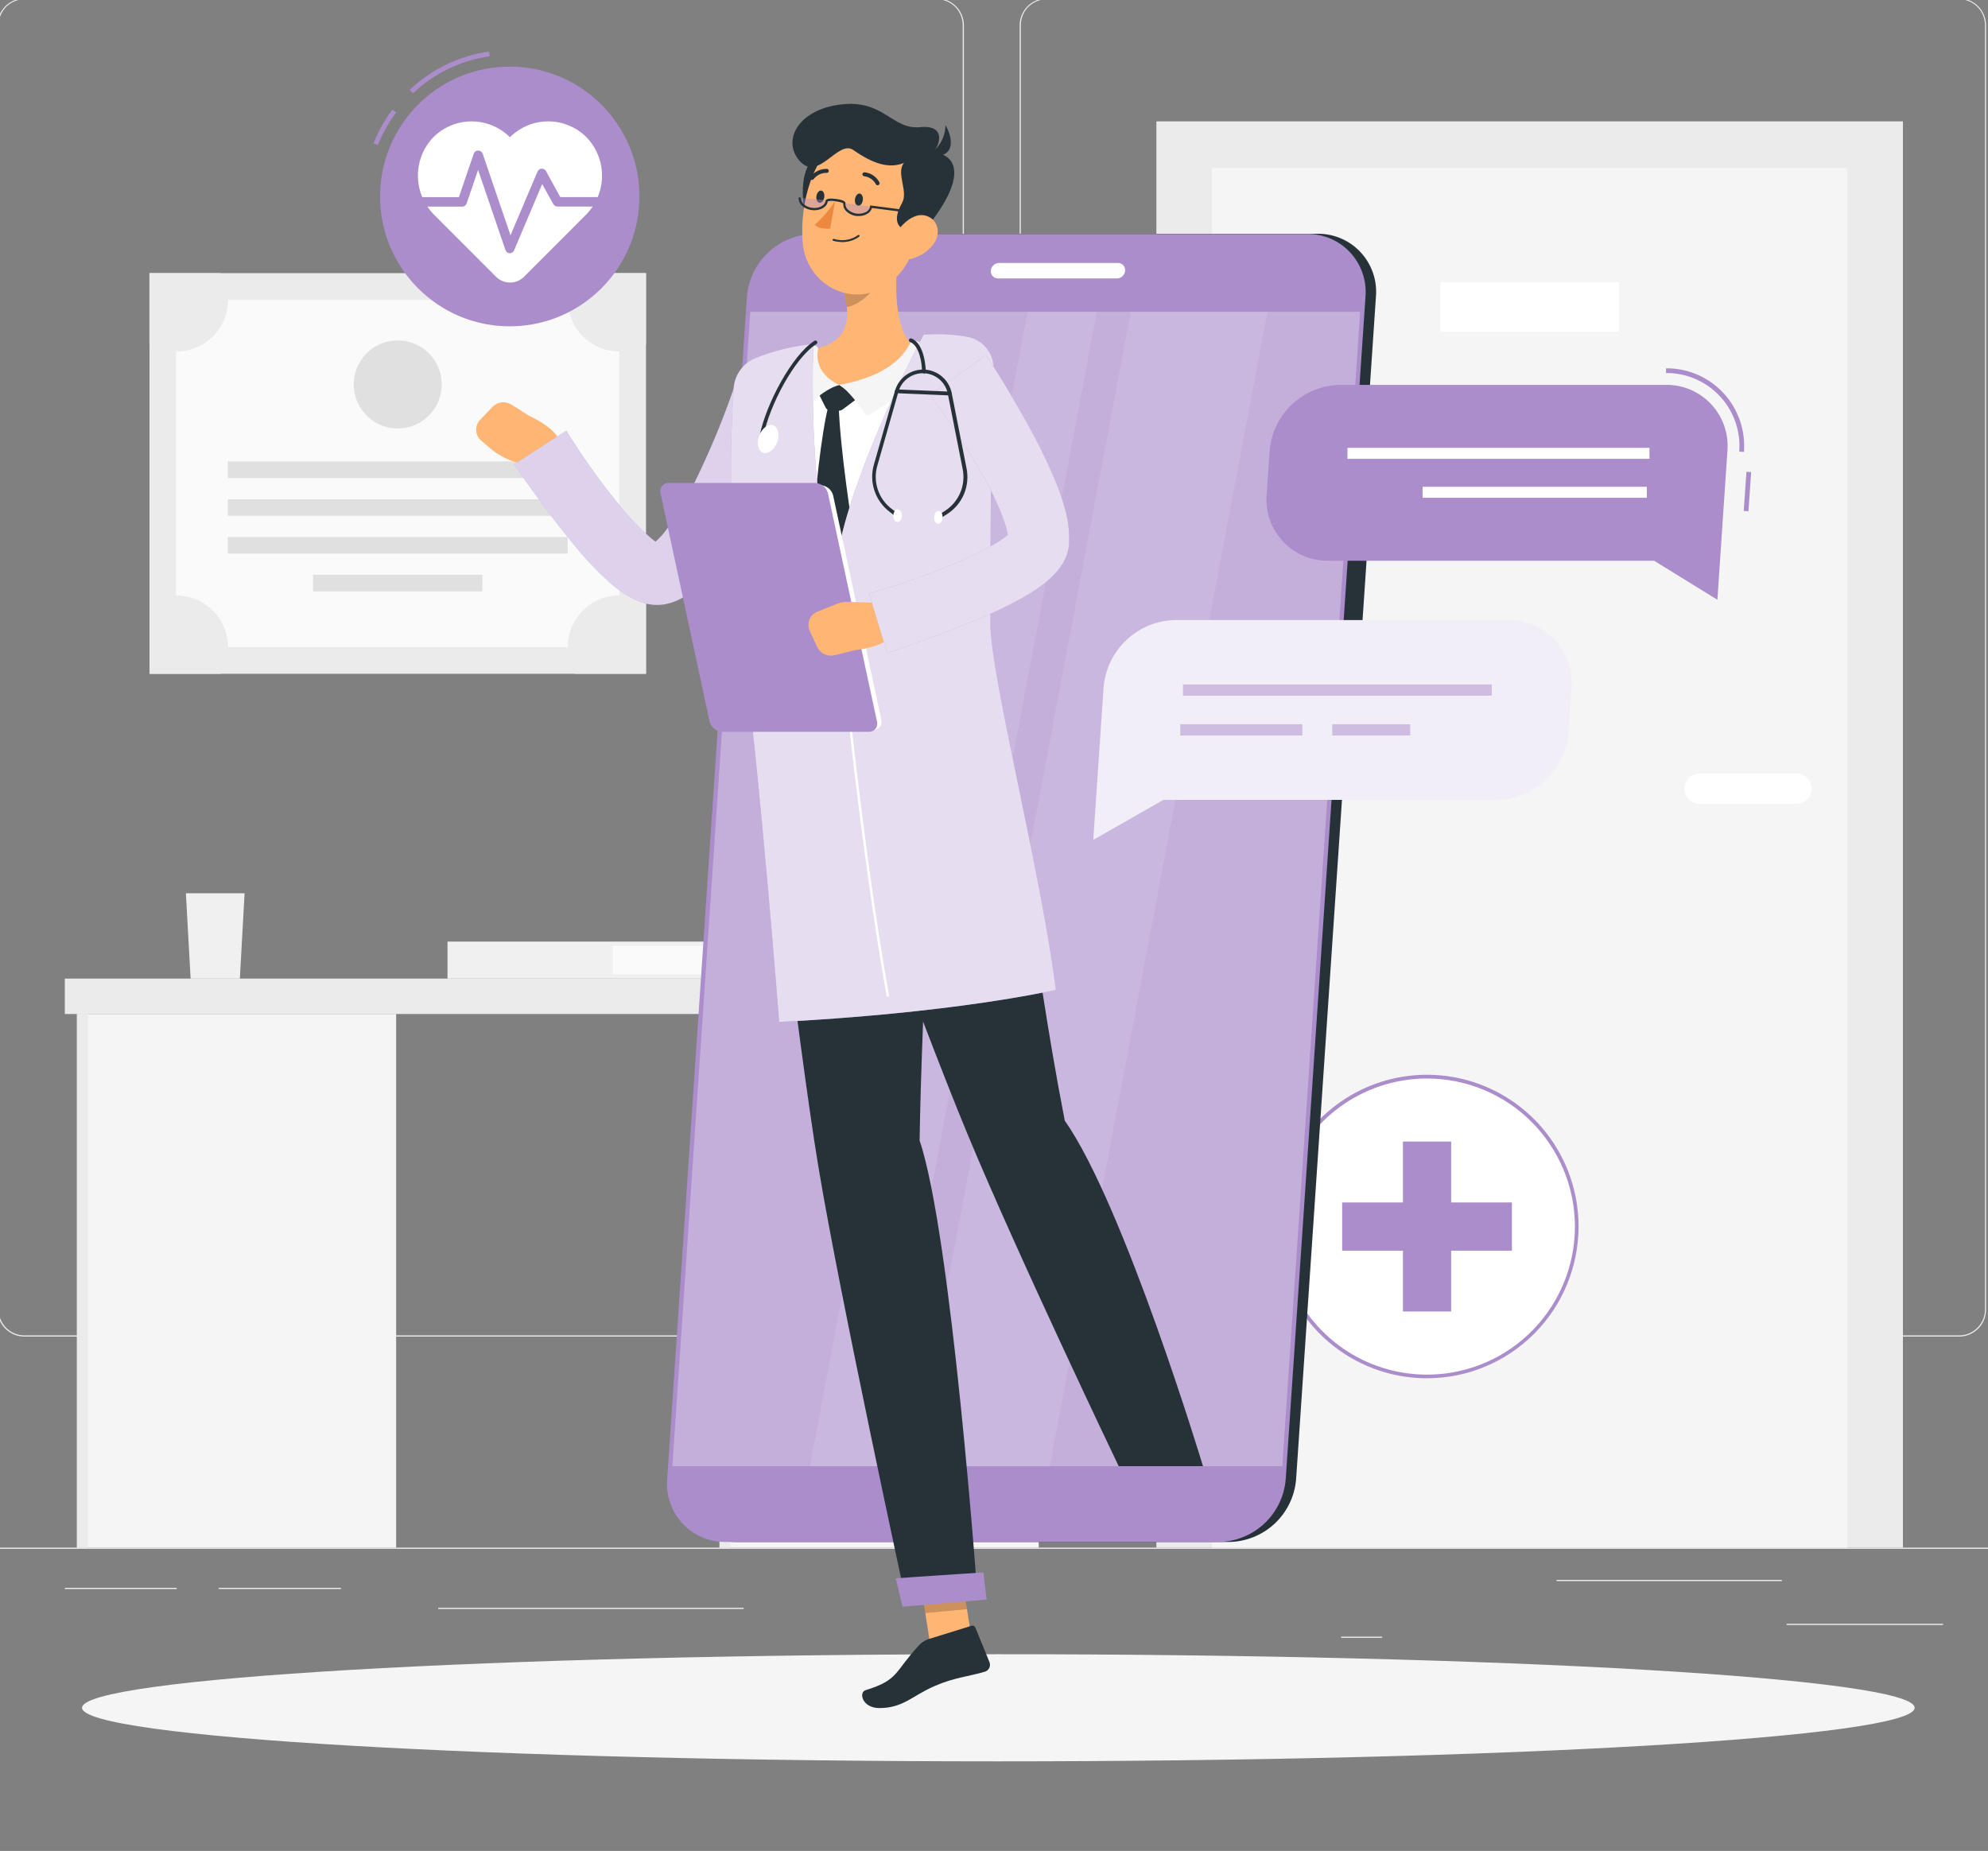 <svg width="247" height="230" viewBox="0 0 247 230" fill="none" xmlns="http://www.w3.org/2000/svg">
<rect x="0" y="0" width="247" height="230" fill="#808080" stroke="none"/>
<g clip-path="url(#clip0_243_3314)">
<path d="M270.833 192.311H-22.75V192.458H270.833V192.311Z" fill="#EBEBEB"/>
<path d="M241.417 201.772H221.97V201.919H241.417V201.772Z" fill="#EBEBEB"/>
<path d="M171.731 203.372H166.629V203.519H171.731V203.372Z" fill="#EBEBEB"/>
<path d="M221.382 196.316H193.392V196.463H221.382V196.316Z" fill="#EBEBEB"/>
<path d="M21.957 197.304H8.053V197.451H21.957V197.304Z" fill="#EBEBEB"/>
<path d="M42.361 197.304H27.183V197.451H42.361V197.304Z" fill="#EBEBEB"/>
<path d="M92.399 199.785H54.444V199.932H92.399V199.785Z" fill="#EBEBEB"/>
<path d="M116.408 166.086H3.032C2.144 166.084 1.293 165.73 0.665 165.1C0.038 164.471 -0.314 163.618 -0.314 162.728V3.122C-0.307 2.238 0.049 1.392 0.676 0.769C1.302 0.146 2.149 -0.205 3.032 -0.206H116.408C117.298 -0.206 118.15 0.148 118.779 0.777C119.408 1.407 119.761 2.261 119.761 3.152V162.728C119.761 163.619 119.408 164.473 118.779 165.102C118.15 165.732 117.298 166.086 116.408 166.086ZM3.032 -0.088C2.183 -0.087 1.369 0.252 0.769 0.854C0.169 1.456 -0.168 2.272 -0.168 3.122V162.728C-0.168 163.579 0.169 164.394 0.769 164.996C1.369 165.598 2.183 165.937 3.032 165.939H116.408C117.258 165.937 118.073 165.598 118.674 164.997C119.275 164.395 119.613 163.579 119.614 162.728V3.122C119.613 2.271 119.275 1.455 118.674 0.854C118.073 0.252 117.258 -0.087 116.408 -0.088H3.032Z" fill="#EBEBEB"/>
<path d="M243.419 166.086H130.037C129.149 166.084 128.297 165.73 127.668 165.101C127.04 164.471 126.686 163.618 126.685 162.728V3.122C126.694 2.237 127.051 1.392 127.679 0.769C128.306 0.146 129.154 -0.205 130.037 -0.206H243.419C244.301 -0.203 245.147 0.148 245.772 0.771C246.397 1.394 246.752 2.239 246.76 3.122V162.728C246.76 163.617 246.409 164.469 245.782 165.098C245.156 165.727 244.306 166.083 243.419 166.086ZM130.037 -0.088C129.187 -0.087 128.373 0.252 127.772 0.854C127.171 1.455 126.833 2.271 126.831 3.122V162.728C126.833 163.579 127.171 164.395 127.772 164.997C128.373 165.598 129.187 165.937 130.037 165.939H243.419C244.269 165.937 245.084 165.598 245.684 164.997C246.285 164.395 246.624 163.579 246.625 162.728V3.122C246.624 2.271 246.285 1.455 245.684 0.854C245.084 0.252 244.269 -0.087 243.419 -0.088H130.037Z" fill="#EBEBEB"/>
<path d="M236.431 15.082H143.676V192.311H236.431V15.082Z" fill="#EBEBEB"/>
<path d="M229.532 20.863H150.576V192.311H229.532V20.863Z" fill="#F5F5F5"/>
<path d="M201.16 35.081H178.959V41.226H201.16V35.081Z" fill="white"/>
<path d="M211.16 96.123H223.203C223.701 96.123 224.179 96.322 224.532 96.674C224.884 97.027 225.082 97.506 225.082 98.005C225.082 98.504 224.884 98.983 224.532 99.335C224.179 99.688 223.701 99.887 223.203 99.887H211.16C210.662 99.887 210.184 99.688 209.832 99.335C209.479 98.983 209.281 98.504 209.281 98.005C209.281 97.506 209.479 97.027 209.832 96.674C210.184 96.322 210.662 96.123 211.16 96.123Z" fill="white"/>
<path d="M80.262 33.94H18.574V83.728H80.262V33.94Z" fill="#EBEBEB"/>
<path d="M76.945 80.411V37.257H21.881V80.411H76.945Z" fill="#FAFAFA"/>
<path d="M70.527 59.401V57.337H28.304V59.401H70.527Z" fill="#E0E0E0"/>
<path d="M70.527 64.1V62.036H28.304V64.1H70.527Z" fill="#E0E0E0"/>
<path d="M70.527 68.792V66.728H28.304V68.792H70.527Z" fill="#E0E0E0"/>
<path d="M59.94 73.49V71.427H38.891V73.49H59.94Z" fill="#E0E0E0"/>
<path d="M28.333 37.257C28.333 38.104 28.166 38.943 27.84 39.726C27.515 40.508 27.039 41.218 26.439 41.816C25.838 42.413 25.126 42.886 24.343 43.206C23.559 43.527 22.72 43.689 21.874 43.684C20.706 43.687 19.561 43.367 18.562 42.761V33.94H27.37C27.987 34.937 28.32 36.084 28.333 37.257Z" fill="#EBEBEB"/>
<path d="M80.263 33.94V42.761C79.035 43.5 77.596 43.807 76.174 43.632C74.752 43.458 73.43 42.812 72.417 41.798C71.404 40.783 70.759 39.459 70.585 38.035C70.41 36.611 70.717 35.169 71.455 33.94H80.263Z" fill="#EBEBEB"/>
<path d="M28.334 80.417C28.336 81.584 28.019 82.728 27.418 83.728H18.61V74.907C19.584 74.323 20.696 74.008 21.831 73.994C22.967 73.98 24.085 74.268 25.074 74.828C26.062 75.388 26.884 76.2 27.457 77.182C28.03 78.164 28.332 79.28 28.334 80.417Z" fill="#EBEBEB"/>
<path d="M80.263 74.902V83.722H71.455C70.849 82.725 70.53 81.579 70.533 80.411C70.534 79.273 70.837 78.155 71.41 77.171C71.984 76.188 72.807 75.375 73.797 74.814C74.786 74.254 75.907 73.966 77.044 73.98C78.18 73.994 79.293 74.31 80.268 74.896L80.263 74.902Z" fill="#EBEBEB"/>
<path d="M54.814 48.648C55.298 45.664 53.274 42.852 50.294 42.367C47.314 41.883 44.506 43.91 44.022 46.894C43.539 49.879 45.562 52.691 48.542 53.175C51.523 53.659 54.33 51.633 54.814 48.648Z" fill="#E0E0E0"/>
<path d="M130.113 121.602H8.053V126H130.113V121.602Z" fill="#EBEBEB"/>
<path d="M129.057 126H89.399V192.311H129.057V126Z" fill="#F5F5F5"/>
<path d="M49.219 126H9.562V192.311H49.219V126Z" fill="#F5F5F5"/>
<path d="M10.918 126H9.562V192.311H10.918V126Z" fill="#EBEBEB"/>
<path d="M90.756 126H89.399V192.311H90.756V126Z" fill="#EBEBEB"/>
<path d="M30.388 111H23.096L23.683 121.602H29.801L30.388 111Z" fill="#F0F0F0"/>
<path d="M93.703 117.004H55.602V121.602H93.703V117.004Z" fill="#F0F0F0"/>
<path d="M93.709 117.545H76.141V121.067H93.709V117.545Z" fill="#FAFAFA"/>
<path d="M124.041 218.866C186.916 218.866 237.887 215.886 237.887 212.21C237.887 208.533 186.916 205.553 124.041 205.553C61.166 205.553 10.195 208.533 10.195 212.21C10.195 215.886 61.166 218.866 124.041 218.866Z" fill="#F5F5F5"/>
<path d="M177.304 171.036C187.577 171.036 195.905 162.696 195.905 152.408C195.905 142.12 187.577 133.78 177.304 133.78C167.03 133.78 158.702 142.12 158.702 152.408C158.702 162.696 167.03 171.036 177.304 171.036Z" fill="white"/>
<path d="M177.303 171.266C173.579 171.267 169.937 170.162 166.84 168.091C163.742 166.019 161.328 163.074 159.902 159.629C158.476 156.183 158.102 152.391 158.828 148.733C159.554 145.074 161.347 141.714 163.98 139.076C166.613 136.438 169.969 134.641 173.621 133.913C177.274 133.185 181.061 133.558 184.502 134.985C187.943 136.412 190.884 138.829 192.954 141.931C195.023 145.032 196.128 148.678 196.128 152.408C196.123 157.407 194.138 162.2 190.609 165.735C187.08 169.271 182.295 171.26 177.303 171.266ZM177.303 134.015C173.669 134.015 170.117 135.094 167.095 137.116C164.074 139.138 161.719 142.012 160.329 145.374C158.938 148.737 158.575 152.436 159.284 156.006C159.994 159.575 161.744 162.853 164.314 165.426C166.884 167.999 170.158 169.751 173.722 170.46C177.287 171.17 180.981 170.804 184.338 169.411C187.695 168.017 190.564 165.658 192.582 162.632C194.6 159.605 195.677 156.047 195.676 152.408C195.671 147.53 193.734 142.854 190.289 139.405C186.844 135.957 182.174 134.018 177.303 134.015Z" fill="#AB8DCC"/>
<path d="M180.298 141.847H174.309V162.969H180.298V141.847Z" fill="#AB8DCC"/>
<path d="M187.849 155.413V149.415H166.758V155.413H187.849Z" fill="#AB8DCC"/>
<path d="M51.298 11.595L50.898 11.166C53.617 8.593 57.065 6.929 60.769 6.403L60.851 6.991C57.267 7.498 53.929 9.106 51.298 11.595Z" fill="#AB8DCC"/>
<path d="M46.952 18.023L46.406 17.811C46.999 16.313 47.789 14.901 48.755 13.613L49.225 13.965C48.293 15.212 47.529 16.576 46.952 18.023Z" fill="#AB8DCC"/>
<path d="M63.334 40.55C72.232 40.55 79.445 33.325 79.445 24.414C79.445 15.503 72.232 8.279 63.334 8.279C54.435 8.279 47.222 15.503 47.222 24.414C47.222 33.325 54.435 40.55 63.334 40.55Z" fill="#AB8DCC"/>
<path d="M72.958 17.146C72.337 16.501 71.595 15.986 70.773 15.632C69.952 15.278 69.068 15.091 68.173 15.083C67.279 15.075 66.392 15.245 65.564 15.584C64.736 15.924 63.984 16.425 63.352 17.058C62.72 16.425 61.969 15.924 61.141 15.585C60.314 15.246 59.427 15.075 58.533 15.084C57.639 15.092 56.756 15.278 55.935 15.633C55.114 15.987 54.372 16.502 53.752 17.146C52.537 18.463 51.882 20.202 51.927 21.994C51.972 23.786 52.713 25.489 53.992 26.743L61.626 34.387C61.855 34.617 62.127 34.798 62.426 34.923C62.725 35.047 63.046 35.111 63.37 35.111C63.693 35.111 64.014 35.047 64.313 34.923C64.612 34.798 64.884 34.617 65.113 34.387L72.747 26.743C74.022 25.485 74.758 23.78 74.797 21.988C74.837 20.196 74.177 18.459 72.958 17.146Z" fill="white"/>
<path d="M63.334 31.465C63.216 31.46 63.101 31.421 63.006 31.35C62.911 31.28 62.839 31.183 62.8 31.071L59.4 21.116L57.979 25.279C57.939 25.394 57.863 25.494 57.763 25.565C57.663 25.636 57.544 25.673 57.421 25.673H51.732C51.576 25.673 51.427 25.611 51.316 25.5C51.206 25.39 51.145 25.241 51.145 25.085C51.145 24.929 51.206 24.779 51.316 24.669C51.427 24.558 51.576 24.497 51.732 24.497H57.016L58.86 19.104C58.9 18.989 58.975 18.889 59.074 18.818C59.174 18.747 59.293 18.709 59.415 18.709C59.537 18.709 59.656 18.747 59.755 18.818C59.855 18.889 59.93 18.989 59.97 19.104L63.428 29.236L66.787 21.315C66.829 21.214 66.899 21.127 66.988 21.064C67.077 21.001 67.182 20.963 67.292 20.957C67.402 20.95 67.511 20.975 67.608 21.028C67.704 21.081 67.784 21.16 67.838 21.257L69.611 24.491H74.96C75.116 24.491 75.265 24.553 75.375 24.663C75.485 24.773 75.547 24.923 75.547 25.079C75.547 25.235 75.485 25.384 75.375 25.494C75.265 25.605 75.116 25.667 74.96 25.667H69.27C69.165 25.668 69.062 25.64 68.971 25.587C68.88 25.535 68.805 25.459 68.754 25.367L67.362 22.874L63.874 31.106C63.829 31.212 63.754 31.303 63.658 31.367C63.562 31.43 63.449 31.465 63.334 31.465Z" fill="#AB8DCC"/>
<path d="M152.73 191.606H91.448C90.449 191.617 89.459 191.42 88.541 191.027C87.622 190.634 86.796 190.054 86.113 189.324C85.43 188.594 84.907 187.73 84.576 186.787C84.245 185.843 84.114 184.841 84.19 183.844L94.096 36.839C94.269 34.74 95.215 32.78 96.75 31.34C98.286 29.9 100.301 29.083 102.404 29.048H163.698C164.7 29.036 165.692 29.234 166.613 29.629C167.533 30.023 168.362 30.606 169.045 31.339C169.728 32.072 170.25 32.94 170.579 33.887C170.909 34.834 171.037 35.84 170.956 36.839L161.033 183.844C160.854 185.937 159.906 187.89 158.372 189.324C156.839 190.758 154.828 191.571 152.73 191.606Z" fill="#263238"/>
<path d="M166.317 88.914H164.773C164.493 88.918 164.216 88.862 163.959 88.752C163.702 88.642 163.47 88.48 163.28 88.275C163.089 88.07 162.943 87.827 162.851 87.563C162.76 87.298 162.724 87.017 162.747 86.738L164.644 58.637C164.688 58.049 164.95 57.5 165.38 57.097C165.809 56.694 166.374 56.467 166.963 56.461H168.507C168.787 56.458 169.064 56.513 169.321 56.623C169.578 56.733 169.809 56.896 170 57.101C170.191 57.306 170.337 57.548 170.428 57.813C170.52 58.077 170.556 58.358 170.533 58.637L168.636 86.738C168.592 87.326 168.329 87.876 167.9 88.279C167.47 88.682 166.905 88.908 166.317 88.914Z" fill="#263238"/>
<path d="M93.203 70.168H91.665C91.437 70.171 91.212 70.126 91.002 70.038C90.792 69.949 90.603 69.817 90.447 69.651C90.291 69.486 90.171 69.289 90.094 69.074C90.018 68.859 89.987 68.631 90.003 68.404L90.69 58.255C90.734 57.778 90.951 57.334 91.301 57.009C91.651 56.683 92.109 56.499 92.587 56.49H94.131C94.358 56.489 94.583 56.535 94.791 56.624C95 56.714 95.188 56.846 95.343 57.011C95.498 57.177 95.618 57.373 95.694 57.587C95.771 57.8 95.802 58.028 95.787 58.255L95.1 68.404C95.058 68.881 94.841 69.325 94.49 69.651C94.14 69.977 93.681 70.161 93.203 70.168Z" fill="#AB8DCC"/>
<path d="M91.982 88.291H90.437C90.21 88.293 89.985 88.248 89.776 88.159C89.567 88.07 89.379 87.938 89.224 87.772C89.068 87.606 88.948 87.41 88.872 87.196C88.796 86.981 88.765 86.754 88.781 86.527L89.469 76.378C89.512 75.901 89.73 75.457 90.079 75.132C90.43 74.806 90.887 74.622 91.365 74.614H92.921C93.148 74.612 93.373 74.658 93.581 74.747C93.79 74.837 93.978 74.969 94.133 75.134C94.288 75.3 94.408 75.496 94.484 75.71C94.561 75.924 94.592 76.151 94.577 76.378L93.89 86.527C93.848 87.006 93.629 87.452 93.276 87.778C92.923 88.104 92.462 88.287 91.982 88.291Z" fill="#AB8DCC"/>
<path d="M151.432 191.606H90.15C89.151 191.617 88.161 191.42 87.243 191.027C86.324 190.634 85.498 190.055 84.815 189.325C84.132 188.595 83.609 187.73 83.278 186.787C82.947 185.843 82.816 184.841 82.892 183.844L92.804 36.839C92.983 34.739 93.936 32.781 95.477 31.345C97.018 29.909 99.037 29.099 101.141 29.072H162.401C163.4 29.06 164.39 29.258 165.309 29.651C166.228 30.044 167.055 30.624 167.737 31.355C168.42 32.085 168.943 32.95 169.274 33.895C169.605 34.839 169.735 35.842 169.658 36.839L159.741 183.844C159.562 185.939 158.613 187.892 157.078 189.326C155.543 190.76 153.531 191.573 151.432 191.606Z" fill="#AB8DCC"/>
<path opacity="0.3" d="M83.538 182.197L93.215 38.744H168.994L159.318 182.197H83.538Z" fill="white"/>
<path opacity="0.1" d="M113.455 182.197L140.5 38.744H157.475L130.43 182.197H113.455Z" fill="white"/>
<path opacity="0.1" d="M100.631 182.197L127.676 38.744H136.278L109.233 182.197H100.631Z" fill="white"/>
<path d="M124.123 32.676H138.902C139.025 32.674 139.147 32.698 139.261 32.746C139.375 32.794 139.477 32.866 139.561 32.956C139.645 33.047 139.709 33.154 139.749 33.27C139.79 33.387 139.805 33.511 139.794 33.634C139.774 33.894 139.658 34.136 139.469 34.314C139.28 34.492 139.032 34.594 138.772 34.599H123.993C123.87 34.6 123.747 34.575 123.634 34.526C123.52 34.477 123.418 34.405 123.334 34.314C123.25 34.224 123.186 34.116 123.146 33.999C123.106 33.882 123.09 33.758 123.101 33.634C123.121 33.376 123.237 33.134 123.426 32.957C123.615 32.78 123.864 32.679 124.123 32.676Z" fill="white"/>
<path d="M121.047 205.747L115.868 206.241L114.001 194.275L119.18 193.775L121.047 205.747Z" fill="#FFB573"/>
<path d="M115.275 203.707L120.701 202.02C120.794 201.987 120.897 201.992 120.986 202.034C121.076 202.075 121.146 202.15 121.182 202.243L122.944 206.553C122.987 206.669 123.007 206.792 123 206.915C122.994 207.039 122.963 207.16 122.907 207.27C122.852 207.381 122.775 207.478 122.68 207.557C122.585 207.636 122.475 207.695 122.356 207.729C120.395 208.317 118.528 208.452 116.162 209.493C113.396 210.669 112.239 212.245 109.263 212.245C107.131 212.245 106.65 210.287 107.554 210.017C111.664 208.77 111.124 207.747 114.107 204.53C114.417 204.158 114.82 203.874 115.275 203.707Z" fill="#263238"/>
<path opacity="0.2" d="M114.001 194.275L114.964 200.449L120.149 199.95L119.186 193.775L114.001 194.275Z" fill="black"/>
<path d="M117.747 43.072C110.953 42.273 104.195 42.808 97.413 44.125C96.283 44.345 95.252 44.919 94.47 45.765C93.688 46.611 93.195 47.684 93.062 48.829C92.328 55.333 91.489 69.909 94.765 91.654L122.526 89.302C122.579 85.357 119.778 67.381 122.092 48.729C122.186 48.071 122.148 47.4 121.98 46.756C121.812 46.113 121.516 45.51 121.111 44.983C120.706 44.455 120.2 44.014 119.622 43.686C119.044 43.358 118.406 43.15 117.747 43.072Z" fill="white"/>
<path d="M101.582 48.647L102.574 50.634C102.621 50.734 102.694 50.819 102.787 50.88C102.879 50.94 102.987 50.973 103.097 50.975L104.171 51.034C104.363 51.042 104.552 50.984 104.706 50.869L106.555 49.487L104.271 47.823L101.582 48.647Z" fill="#263238"/>
<path d="M104.207 50.464C103.815 50.282 103.372 50.246 102.956 50.364C102.081 53.451 101.124 62.312 101.024 66.24C103.678 73.984 104.547 74.766 104.547 74.766L105.892 65.446C105.892 65.446 104.383 55.914 104.207 50.464Z" fill="#263238"/>
<path d="M111.869 29.665C111.235 33.499 110.695 40.502 113.443 42.978C111.429 45.095 108.792 47.547 104.271 47.823C99.75 48.1 100.449 44.965 101.594 43.29C105.815 42.161 105.61 39.009 104.782 36.063L111.869 29.665Z" fill="#FFB573"/>
<path d="M114.594 42.643C114.274 42.505 113.942 42.396 113.602 42.319C113.518 42.297 113.43 42.303 113.351 42.336C113.271 42.369 113.205 42.427 113.161 42.502C112.727 43.243 111.4 46.553 104.271 47.823C105.446 48.517 107.002 50.669 107.671 51.704C109.808 50.593 115.369 47.271 114.84 42.972C114.83 42.901 114.802 42.834 114.759 42.776C114.715 42.719 114.659 42.673 114.594 42.643Z" fill="#F5F5F5"/>
<path d="M101.635 43.466C101.65 43.399 101.648 43.33 101.63 43.264C101.611 43.197 101.576 43.137 101.528 43.088C101.48 43.039 101.421 43.003 101.356 42.983C101.29 42.962 101.221 42.959 101.154 42.972C100.907 43.02 100.664 43.085 100.426 43.166C100.371 43.188 100.319 43.217 100.273 43.254C99.727 43.76 96.75 48.064 99.539 51.545C100.126 50.599 102.152 48.452 104.272 47.823C102.263 46.918 101.277 45.23 101.635 43.466Z" fill="#F5F5F5"/>
<path opacity="0.2" d="M108.98 32.276L104.788 36.063C104.99 36.747 105.132 37.447 105.211 38.156C106.831 37.88 109.01 36.039 109.127 34.334C109.207 33.645 109.157 32.947 108.98 32.276Z" fill="black"/>
<path d="M103.378 18.075C99.761 19.492 99.526 22.468 99.855 25.72C100.184 28.971 103.719 26.819 104.506 24.785C105.292 22.75 108.387 16.111 103.378 18.075Z" fill="#263238"/>
<path d="M114.917 24.561C113.913 29.683 113.578 32.723 110.654 35.081C106.245 38.609 100.273 35.563 99.745 30.283C99.269 25.526 100.989 17.934 106.256 16.453C107.405 16.114 108.622 16.081 109.787 16.358C110.952 16.634 112.025 17.21 112.9 18.029C113.774 18.848 114.42 19.881 114.774 21.027C115.128 22.173 115.177 23.391 114.917 24.561Z" fill="#FFB573"/>
<path d="M114.706 28.801C110.402 29.03 111.312 26.584 112.093 25.179C112.874 23.773 111.283 21.451 112.322 20.245C110.466 20.986 108.511 20.375 106.027 18.646C104.102 17.299 101.688 22.68 99.34 19.981C97.12 17.434 99.181 13.595 104.513 12.977C109.844 12.36 110.813 16.135 114.312 15.8C117.812 15.465 116.596 18.352 115.909 18.94C118.845 19.134 120.448 21.945 114.706 28.801Z" fill="#263238"/>
<path d="M115.233 19.299C115.907 18.929 116.469 18.386 116.863 17.725C117.256 17.064 117.466 16.31 117.471 15.541C118.633 17.582 118.51 19.898 115.233 19.299Z" fill="#263238"/>
<path d="M104.078 30.03C104.545 30.111 105.025 30.097 105.487 29.987C105.949 29.878 106.384 29.677 106.767 29.395C106.778 29.384 106.788 29.371 106.794 29.356C106.8 29.341 106.803 29.326 106.803 29.31C106.803 29.294 106.8 29.278 106.794 29.263C106.788 29.249 106.778 29.235 106.767 29.224C106.744 29.202 106.713 29.19 106.682 29.19C106.65 29.19 106.619 29.202 106.597 29.224C106.168 29.528 105.676 29.729 105.157 29.809C104.638 29.89 104.108 29.849 103.608 29.689C103.576 29.681 103.542 29.685 103.513 29.7C103.484 29.715 103.461 29.741 103.449 29.771C103.44 29.802 103.444 29.836 103.459 29.865C103.474 29.893 103.501 29.915 103.532 29.924C103.71 29.976 103.893 30.011 104.078 30.03Z" fill="#263238"/>
<path d="M115.955 30.371C115.151 31.409 113.973 32.089 112.673 32.264C110.964 32.488 110.395 30.894 111.111 29.407C111.763 28.066 113.46 26.337 115.033 26.802C116.607 27.266 116.942 29.077 115.955 30.371Z" fill="#FFB573"/>
<path d="M114.259 141.724C114.464 126.371 116.425 89.802 116.425 89.802L94.782 91.631C94.782 91.631 99.086 129.317 101.681 144.982C104.382 161.264 112.667 199.409 112.667 199.409L121.475 198.656C121.475 198.656 118.257 153.596 114.259 141.724Z" fill="#263238"/>
<path d="M112.139 199.65L122.585 198.762L122.174 195.386L111.288 196.116L112.139 199.65Z" fill="#AB8DCC"/>
<path d="M107.202 24.867C107.149 25.285 106.879 25.602 106.614 25.573C106.35 25.543 106.168 25.179 106.227 24.755C106.286 24.332 106.55 24.02 106.814 24.05C107.078 24.079 107.26 24.45 107.202 24.867Z" fill="#263238"/>
<path d="M102.41 24.491C102.357 24.914 102.087 25.226 101.822 25.197C101.558 25.167 101.376 24.802 101.435 24.385C101.494 23.968 101.758 23.65 102.022 23.679C102.286 23.709 102.468 24.05 102.41 24.491Z" fill="#263238"/>
<path d="M103.76 24.985C103.053 26.073 102.204 27.061 101.235 27.925C101.858 28.577 103.144 28.401 103.144 28.401L103.76 24.985Z" fill="#ED893E"/>
<path opacity="0.4" d="M99.381 24.597C99.293 25.267 99.968 25.826 100.902 25.943C101.835 26.061 102.698 25.549 102.78 24.879" fill="#AB8DCC"/>
<path opacity="0.4" d="M104.929 25.22C104.8 25.884 105.452 26.484 106.368 26.66C107.284 26.837 108.182 26.366 108.306 25.708" fill="#AB8DCC"/>
<path d="M106.731 26.843C106.626 26.849 106.52 26.849 106.414 26.843C105.963 26.789 105.539 26.598 105.199 26.296C105.05 26.169 104.934 26.008 104.861 25.827C104.787 25.646 104.758 25.45 104.776 25.255C104.478 25.125 104.16 25.046 103.836 25.02C103.511 24.939 103.17 24.939 102.844 25.02C102.762 25.737 101.869 26.231 100.871 26.108C100.42 26.058 99.995 25.869 99.656 25.567C99.508 25.439 99.393 25.278 99.319 25.098C99.246 24.916 99.216 24.721 99.233 24.526L99.515 24.561C99.503 24.712 99.527 24.863 99.585 25.002C99.644 25.141 99.734 25.264 99.85 25.361C100.145 25.622 100.515 25.784 100.907 25.826C101.752 25.937 102.504 25.543 102.58 24.955C102.621 24.626 103.302 24.65 103.866 24.72C104.429 24.791 105.099 24.95 105.04 25.273C105.028 25.423 105.052 25.575 105.11 25.714C105.168 25.853 105.259 25.976 105.375 26.073C105.674 26.33 106.042 26.494 106.434 26.544C106.825 26.594 107.222 26.528 107.577 26.355C107.713 26.291 107.833 26.195 107.925 26.076C108.017 25.956 108.079 25.816 108.105 25.667V25.526L115.351 26.461L115.316 26.743L108.34 25.843C108.289 26.007 108.206 26.159 108.095 26.289C107.984 26.419 107.848 26.526 107.694 26.602C107.397 26.759 107.067 26.842 106.731 26.843Z" fill="#263238"/>
<path d="M109.045 23.021C109.087 23.021 109.128 23.009 109.163 22.985C109.22 22.952 109.262 22.898 109.279 22.834C109.297 22.77 109.289 22.702 109.257 22.644C109.075 22.302 108.811 22.011 108.49 21.795C108.168 21.58 107.798 21.447 107.413 21.41C107.347 21.406 107.282 21.429 107.233 21.473C107.183 21.517 107.153 21.579 107.149 21.645C107.146 21.709 107.168 21.773 107.211 21.821C107.253 21.869 107.313 21.899 107.378 21.903C107.682 21.939 107.974 22.049 108.227 22.223C108.479 22.397 108.686 22.631 108.828 22.903C108.85 22.941 108.882 22.971 108.92 22.992C108.959 23.013 109.002 23.023 109.045 23.021Z" fill="#263238"/>
<path d="M100.86 22.356C100.9 22.36 100.941 22.354 100.979 22.339C101.017 22.324 101.051 22.299 101.077 22.268C101.267 22.019 101.512 21.818 101.794 21.681C102.075 21.544 102.385 21.476 102.698 21.48C102.73 21.483 102.763 21.48 102.794 21.471C102.825 21.461 102.854 21.446 102.879 21.425C102.904 21.404 102.925 21.378 102.94 21.35C102.955 21.321 102.965 21.289 102.968 21.257C102.972 21.225 102.97 21.193 102.961 21.162C102.953 21.131 102.938 21.102 102.918 21.077C102.899 21.052 102.874 21.031 102.846 21.015C102.819 21 102.788 20.99 102.756 20.986C102.362 20.976 101.97 21.058 101.614 21.227C101.257 21.395 100.944 21.645 100.701 21.956C100.659 22.006 100.639 22.071 100.644 22.136C100.65 22.201 100.681 22.261 100.731 22.303C100.769 22.331 100.813 22.349 100.86 22.356Z" fill="#263238"/>
<path d="M132.291 139.248C127.799 116.128 126.789 98.046 122.526 89.267L101.559 91.619C101.559 91.619 114.048 126.071 120.148 140.777C126.484 156.066 138.99 182.186 138.99 182.186H149.466C149.466 182.186 139.689 149.78 132.291 139.248Z" fill="#263238"/>
<path d="M65.83 51.722L63.563 50.287C63.195 50.05 62.757 49.947 62.322 49.998C61.887 50.048 61.483 50.248 61.179 50.563L59.641 52.186C59.475 52.361 59.347 52.569 59.265 52.795C59.182 53.022 59.147 53.264 59.161 53.504C59.176 53.745 59.239 53.98 59.348 54.196C59.457 54.411 59.608 54.602 59.794 54.756L60.892 55.697C61.847 56.507 62.961 57.108 64.162 57.461L67.48 58.443L69.658 56.091C70.322 53.639 65.83 51.722 65.83 51.722Z" fill="#FFB573"/>
<path d="M99.38 50.622C98.558 52.633 97.754 54.503 96.879 56.414C96.004 58.325 95.117 60.213 94.137 62.089C93.156 63.964 92.111 65.828 90.925 67.698C90.338 68.627 89.686 69.556 88.946 70.491C88.151 71.522 87.245 72.463 86.245 73.296C85.585 73.837 84.856 74.287 84.078 74.637C83.832 74.731 83.603 74.825 83.333 74.907L82.922 75.019C82.715 75.07 82.505 75.107 82.293 75.131C81.578 75.212 80.853 75.16 80.156 74.978C79.285 74.734 78.457 74.355 77.702 73.855C77.136 73.502 76.597 73.109 76.087 72.679C74.392 71.197 72.831 69.57 71.419 67.816C70.051 66.169 68.759 64.517 67.52 62.83C66.281 61.142 65.09 59.484 63.868 57.714L70.362 53.515C72.412 56.828 74.679 60.001 77.15 63.012C78.286 64.406 79.537 65.703 80.89 66.887C81.152 67.102 81.429 67.298 81.718 67.475C81.935 67.622 82.153 67.681 82 67.628C81.793 67.571 81.577 67.559 81.366 67.593C81.28 67.6 81.196 67.616 81.113 67.639H81.066C81.037 67.639 81.037 67.639 81.031 67.639C81.165 67.552 81.292 67.456 81.413 67.351C81.949 66.864 82.434 66.325 82.863 65.74C83.362 65.07 83.861 64.317 84.337 63.535C85.309 61.909 86.195 60.233 86.991 58.514C87.813 56.749 88.606 54.985 89.339 53.151C90.073 51.316 90.772 49.452 91.365 47.67L99.38 50.622Z" fill="#AB8DCC"/>
<g opacity="0.6">
<path d="M99.38 50.622C98.558 52.633 97.754 54.503 96.879 56.414C96.004 58.325 95.117 60.213 94.137 62.089C93.156 63.964 92.111 65.828 90.925 67.698C90.338 68.627 89.686 69.556 88.946 70.491C88.151 71.522 87.245 72.463 86.245 73.296C85.585 73.837 84.856 74.287 84.078 74.637C83.832 74.731 83.603 74.825 83.333 74.907L82.922 75.019C82.715 75.07 82.505 75.107 82.293 75.131C81.578 75.212 80.853 75.16 80.156 74.978C79.285 74.734 78.457 74.355 77.702 73.855C77.136 73.502 76.597 73.109 76.087 72.679C74.392 71.197 72.831 69.57 71.419 67.816C70.051 66.169 68.759 64.517 67.52 62.83C66.281 61.142 65.09 59.484 63.868 57.714L70.362 53.515C72.412 56.828 74.679 60.001 77.15 63.012C78.286 64.406 79.537 65.703 80.89 66.887C81.152 67.102 81.429 67.298 81.718 67.475C81.935 67.622 82.153 67.681 82 67.628C81.793 67.571 81.577 67.559 81.366 67.593C81.28 67.6 81.196 67.616 81.113 67.639H81.066C81.037 67.639 81.037 67.639 81.031 67.639C81.165 67.552 81.292 67.456 81.413 67.351C81.949 66.864 82.434 66.325 82.863 65.74C83.362 65.07 83.861 64.317 84.337 63.535C85.309 61.909 86.195 60.233 86.991 58.514C87.813 56.749 88.606 54.985 89.339 53.151C90.073 51.316 90.772 49.452 91.365 47.67L99.38 50.622Z" fill="white"/>
</g>
<path d="M114.752 41.596C112.551 45.712 104.712 61.395 103.761 71.074C100.291 62.253 101.048 42.743 101.048 42.743C98.575 42.984 96.149 43.578 93.843 44.507C93.1 44.813 92.457 45.318 91.983 45.968C91.509 46.618 91.225 47.386 91.16 48.188C90.484 58.283 90.803 68.421 92.111 78.453C94.548 97.446 96.809 126.982 96.809 126.982C96.809 126.982 116.214 126.171 131.187 123.007C129.361 108.489 123.114 84.157 123.055 77.642C122.985 69.257 123.178 52.863 123.443 46.018C123.487 45.052 123.184 44.101 122.59 43.339C121.996 42.577 121.148 42.052 120.201 41.861C118.405 41.528 116.572 41.438 114.752 41.596Z" fill="#AB8DCC"/>
<path opacity="0.7" d="M114.752 41.596C112.551 45.712 104.712 61.395 103.761 71.073C100.291 62.253 101.048 42.743 101.048 42.743C98.575 42.984 96.149 43.578 93.843 44.507C93.1 44.812 92.457 45.318 91.983 45.968C91.509 46.618 91.225 47.386 91.16 48.188C90.484 58.283 90.803 68.42 92.111 78.453C94.548 97.446 96.809 126.982 96.809 126.982C96.809 126.982 116.214 126.171 131.187 123.007C129.361 108.489 123.114 84.157 123.055 77.642C122.985 69.257 123.178 52.857 123.443 46.012C123.498 45.075 123.222 44.149 122.662 43.396C122.102 42.643 121.296 42.112 120.383 41.896C118.53 41.532 116.634 41.431 114.752 41.596Z" fill="white"/>
<path d="M110.178 123.831C106.808 105.208 104.136 77.883 103.919 74.596H104.218C104.436 77.883 107.113 105.173 110.478 123.795L110.178 123.831Z" fill="white"/>
<path d="M108.499 90.702H90.602C90.24 90.685 89.894 90.552 89.615 90.322C89.335 90.092 89.138 89.778 89.052 89.426L83.068 61.571C83.025 61.419 83.017 61.259 83.048 61.103C83.078 60.948 83.144 60.802 83.242 60.678C83.339 60.553 83.465 60.453 83.608 60.387C83.752 60.32 83.909 60.289 84.067 60.295H101.958C102.32 60.31 102.668 60.443 102.948 60.673C103.229 60.903 103.427 61.218 103.514 61.571L109.497 89.426C109.541 89.578 109.548 89.738 109.518 89.893C109.487 90.049 109.421 90.195 109.324 90.319C109.226 90.444 109.1 90.543 108.957 90.61C108.814 90.676 108.657 90.708 108.499 90.702Z" fill="white"/>
<path d="M107.941 90.937H89.739C89.371 90.92 89.018 90.784 88.734 90.55C88.449 90.316 88.248 89.996 88.159 89.637L82.07 61.312C82.027 61.157 82.02 60.994 82.052 60.836C82.083 60.678 82.152 60.529 82.251 60.402C82.351 60.276 82.479 60.174 82.625 60.107C82.771 60.039 82.931 60.007 83.092 60.013H101.294C101.662 60.03 102.015 60.166 102.299 60.4C102.584 60.634 102.786 60.954 102.874 61.312L108.957 89.637C109.002 89.792 109.009 89.955 108.978 90.114C108.948 90.272 108.88 90.421 108.781 90.547C108.682 90.674 108.554 90.776 108.408 90.844C108.262 90.911 108.102 90.943 107.941 90.937Z" fill="#AB8DCC"/>
<path d="M110.025 74.955L105.498 74.784C104.954 74.765 104.412 74.861 103.907 75.066L101.558 76.007C101.338 76.094 101.137 76.226 100.969 76.392C100.8 76.559 100.667 76.758 100.577 76.978C100.487 77.198 100.442 77.433 100.445 77.671C100.449 77.908 100.5 78.142 100.595 78.359L101.535 80.394C101.724 80.788 102.044 81.106 102.439 81.292C102.835 81.478 103.283 81.522 103.707 81.417L106.297 80.77C106.297 80.77 111.158 80.382 111.334 77.83L110.025 74.955Z" fill="#FFB573"/>
<path d="M122.527 44.119C123.648 45.883 124.676 47.494 125.686 49.223C126.695 50.952 127.688 52.663 128.621 54.45C129.555 56.238 130.442 58.084 131.246 60.06C131.664 61.095 132.021 62.153 132.315 63.23C132.693 64.541 132.867 65.904 132.831 67.269V67.499C132.833 67.538 132.833 67.577 132.831 67.616C132.831 67.828 132.773 68.04 132.731 68.251C132.69 68.463 132.638 68.627 132.579 68.839C132.52 69.051 132.456 69.163 132.391 69.327C132.167 69.836 131.878 70.314 131.534 70.75C131.054 71.351 130.508 71.895 129.907 72.373C128.984 73.102 128.002 73.753 126.971 74.32C125.159 75.312 123.293 76.203 121.382 76.989C119.532 77.777 117.688 78.495 115.833 79.171C113.977 79.847 112.151 80.5 110.22 81.146L107.982 73.737C109.744 73.255 111.541 72.661 113.296 72.061C115.052 71.462 116.819 70.791 118.487 70.092C120.123 69.415 121.719 68.643 123.266 67.781C123.919 67.418 124.542 67.003 125.128 66.54C125.282 66.423 125.42 66.287 125.539 66.134C125.488 66.191 125.448 66.257 125.421 66.328C125.421 66.381 125.392 66.417 125.363 66.481C125.339 66.55 125.322 66.621 125.31 66.693C125.285 66.783 125.269 66.876 125.263 66.969C125.263 67.005 125.263 67.01 125.263 66.999V66.957C125.222 66.4 125.113 65.849 124.94 65.317C124.705 64.547 124.427 63.791 124.106 63.053C123.388 61.425 122.577 59.841 121.675 58.308C120.759 56.732 119.784 55.156 118.739 53.604C117.694 52.051 116.626 50.505 115.551 49.093L122.527 44.119Z" fill="#AB8DCC"/>
<g opacity="0.7">
<path d="M122.527 44.119C123.648 45.883 124.676 47.494 125.686 49.223C126.695 50.952 127.688 52.663 128.621 54.45C129.555 56.238 130.442 58.084 131.246 60.06C131.664 61.095 132.021 62.153 132.315 63.23C132.693 64.541 132.867 65.904 132.831 67.269V67.499C132.833 67.538 132.833 67.577 132.831 67.616C132.831 67.828 132.773 68.04 132.731 68.251C132.69 68.463 132.638 68.627 132.579 68.839C132.52 69.051 132.456 69.163 132.391 69.327C132.167 69.836 131.878 70.314 131.534 70.75C131.054 71.351 130.508 71.895 129.907 72.373C128.984 73.102 128.002 73.753 126.971 74.32C125.159 75.312 123.293 76.203 121.382 76.989C119.532 77.777 117.688 78.495 115.833 79.171C113.977 79.847 112.151 80.5 110.22 81.146L107.982 73.737C109.744 73.255 111.541 72.661 113.296 72.061C115.052 71.462 116.819 70.791 118.487 70.092C120.123 69.415 121.719 68.643 123.266 67.781C123.919 67.418 124.542 67.003 125.128 66.54C125.282 66.423 125.42 66.287 125.539 66.134C125.488 66.191 125.448 66.257 125.421 66.328C125.421 66.381 125.392 66.417 125.363 66.481C125.339 66.55 125.322 66.621 125.31 66.693C125.285 66.783 125.269 66.876 125.263 66.969C125.263 67.005 125.263 67.01 125.263 66.999V66.957C125.222 66.4 125.113 65.849 124.94 65.317C124.705 64.547 124.427 63.791 124.106 63.053C123.388 61.425 122.577 59.841 121.675 58.308C120.759 56.732 119.784 55.156 118.739 53.604C117.694 52.051 116.626 50.505 115.551 49.093L122.527 44.119Z" fill="white"/>
</g>
<path d="M116.584 64.523C116.545 64.522 116.507 64.512 116.473 64.492C116.439 64.473 116.411 64.445 116.391 64.411C116.373 64.386 116.361 64.357 116.356 64.326C116.35 64.296 116.35 64.265 116.357 64.234C116.363 64.204 116.376 64.176 116.394 64.15C116.412 64.125 116.435 64.104 116.461 64.088L117.377 63.5C118.232 62.96 118.903 62.173 119.301 61.242C119.7 60.312 119.807 59.282 119.608 58.29L117.764 48.941C117.63 48.241 117.263 47.608 116.724 47.144C116.186 46.679 115.506 46.41 114.796 46.38C114.085 46.35 113.386 46.561 112.81 46.979C112.234 47.397 111.816 47.996 111.623 48.682L109.01 57.849C108.724 58.818 108.74 59.851 109.055 60.811C109.369 61.771 109.968 62.612 110.771 63.224L111.64 63.882C111.689 63.92 111.721 63.977 111.729 64.038C111.736 64.1 111.719 64.162 111.681 64.211C111.663 64.235 111.64 64.256 111.614 64.271C111.588 64.286 111.559 64.296 111.529 64.299C111.499 64.303 111.468 64.301 111.439 64.293C111.41 64.285 111.382 64.271 111.358 64.252L110.536 63.6C109.653 62.934 108.994 62.015 108.644 60.965C108.295 59.914 108.273 58.783 108.581 57.72L111.2 48.552C111.425 47.77 111.906 47.085 112.565 46.609C113.225 46.133 114.026 45.892 114.838 45.926C115.651 45.96 116.429 46.266 117.047 46.796C117.665 47.325 118.087 48.048 118.246 48.846L120.09 58.202C120.307 59.286 120.191 60.411 119.756 61.428C119.321 62.444 118.587 63.304 117.653 63.894L116.731 64.482C116.711 64.498 116.687 64.51 116.662 64.517C116.637 64.525 116.61 64.526 116.584 64.523Z" fill="#263238"/>
<path d="M117.993 49.135L111.399 48.858C111.368 48.857 111.338 48.849 111.31 48.836C111.282 48.823 111.257 48.804 111.236 48.781C111.216 48.758 111.2 48.731 111.189 48.702C111.179 48.673 111.175 48.642 111.176 48.611C111.182 48.55 111.21 48.493 111.256 48.452C111.302 48.41 111.361 48.388 111.423 48.388L118.011 48.664C118.042 48.666 118.072 48.673 118.1 48.687C118.128 48.7 118.153 48.718 118.173 48.741C118.194 48.764 118.21 48.791 118.221 48.82C118.231 48.849 118.235 48.88 118.234 48.911C118.233 48.942 118.226 48.972 118.214 49C118.201 49.028 118.183 49.053 118.161 49.074C118.138 49.095 118.112 49.111 118.083 49.121C118.054 49.132 118.024 49.136 117.993 49.135Z" fill="#263238"/>
<path d="M114.788 46.394C114.727 46.393 114.669 46.368 114.625 46.326C114.582 46.283 114.556 46.226 114.553 46.165C114.553 44.989 114.189 42.949 113.091 42.502C113.06 42.491 113.032 42.475 113.009 42.454C112.985 42.432 112.966 42.406 112.952 42.377C112.939 42.348 112.931 42.316 112.931 42.284C112.93 42.252 112.936 42.22 112.948 42.19C112.96 42.16 112.978 42.134 113.001 42.111C113.024 42.089 113.051 42.071 113.081 42.059C113.111 42.048 113.143 42.042 113.175 42.044C113.207 42.045 113.238 42.053 113.267 42.066C114.893 42.737 115.028 45.806 115.028 46.183C115.029 46.245 115.005 46.304 114.962 46.349C114.919 46.394 114.861 46.421 114.799 46.424L114.788 46.394Z" fill="#263238"/>
<path d="M94.618 54.386H94.571C94.511 54.373 94.458 54.337 94.424 54.285C94.389 54.233 94.377 54.17 94.389 54.109C95.164 50.246 98.37 44.148 101.195 42.349C101.22 42.333 101.249 42.322 101.279 42.317C101.309 42.312 101.34 42.313 101.369 42.321C101.399 42.328 101.426 42.341 101.451 42.359C101.475 42.377 101.496 42.399 101.512 42.425C101.529 42.45 101.541 42.479 101.546 42.509C101.552 42.539 101.551 42.569 101.545 42.599C101.538 42.629 101.526 42.657 101.508 42.682C101.49 42.706 101.467 42.727 101.441 42.743C98.711 44.471 95.599 50.387 94.847 54.191C94.838 54.245 94.81 54.294 94.768 54.33C94.726 54.365 94.673 54.385 94.618 54.386Z" fill="#263238"/>
<path d="M96.545 54.991C96.181 55.926 95.371 56.491 94.784 56.249C94.196 56.008 93.967 55.074 94.331 54.115C94.695 53.157 95.506 52.616 96.093 52.862C96.68 53.109 96.915 54.056 96.545 54.991Z" fill="white"/>
<path d="M112.045 64.1C112.045 64.535 111.775 64.882 111.487 64.87C111.2 64.858 110.977 64.494 110.994 64.053C111.012 63.612 111.264 63.265 111.552 63.282C111.84 63.3 112.063 63.659 112.045 64.1Z" fill="white"/>
<path d="M117.107 64.311C117.107 64.746 116.843 65.093 116.549 65.082C116.255 65.07 116.044 64.705 116.062 64.264C116.079 63.823 116.326 63.482 116.649 63.494C116.972 63.506 117.124 63.888 117.107 64.311Z" fill="white"/>
<path d="M216.678 56.156L216.091 56.12C216.189 54.868 216.026 53.61 215.612 52.424C215.198 51.239 214.543 50.153 213.688 49.234C212.833 48.316 211.796 47.586 210.644 47.09C209.492 46.594 208.25 46.343 206.996 46.353V45.765C208.33 45.754 209.652 46.02 210.878 46.548C212.104 47.075 213.208 47.852 214.118 48.829C215.028 49.806 215.726 50.962 216.167 52.223C216.608 53.484 216.782 54.823 216.678 56.156Z" fill="#AB8DCC"/>
<path d="M216.989 58.621L216.648 63.49L217.236 63.531L217.576 58.662L216.989 58.621Z" fill="#AB8DCC"/>
<path d="M206.996 47.823H166.482C164.269 47.86 162.149 48.719 160.534 50.234C158.92 51.749 157.925 53.812 157.745 56.02L157.375 61.483C157.291 62.534 157.426 63.591 157.773 64.587C158.119 65.583 158.669 66.495 159.387 67.267C160.105 68.038 160.976 68.651 161.944 69.066C162.911 69.482 163.955 69.691 165.008 69.68H205.522L213.379 74.531L214.624 56.02C214.708 54.97 214.574 53.913 214.228 52.917C213.882 51.921 213.333 51.008 212.615 50.237C211.898 49.466 211.027 48.853 210.06 48.437C209.092 48.022 208.049 47.813 206.996 47.823Z" fill="#AB8DCC"/>
<path d="M204.941 55.65H167.415V57.014H204.941V55.65Z" fill="white"/>
<path d="M204.613 60.489H176.752V61.853H204.613V60.489Z" fill="white"/>
<path d="M146.049 77.048H187.456C188.532 77.036 189.599 77.249 190.589 77.674C191.579 78.098 192.469 78.725 193.203 79.513C193.938 80.302 194.5 81.235 194.854 82.253C195.208 83.272 195.346 84.352 195.259 85.427L194.883 91.013C194.697 93.27 193.68 95.378 192.03 96.926C190.38 98.475 188.214 99.353 185.953 99.392H144.54L135.838 104.361L137.118 85.427C137.303 83.169 138.319 81.061 139.97 79.513C141.62 77.964 143.787 77.085 146.049 77.048Z" fill="white"/>
<path opacity="0.15" d="M146.049 77.048H187.456C188.532 77.036 189.599 77.249 190.589 77.674C191.579 78.098 192.469 78.725 193.203 79.513C193.938 80.302 194.5 81.235 194.854 82.253C195.208 83.272 195.346 84.352 195.259 85.427L194.883 91.013C194.697 93.27 193.68 95.378 192.03 96.926C190.38 98.475 188.214 99.353 185.953 99.392H144.54L135.838 104.361L137.118 85.427C137.303 83.169 138.319 81.061 139.97 79.513C141.62 77.964 143.787 77.085 146.049 77.048Z" fill="#AB8DCC"/>
<path opacity="0.5" d="M185.354 85.051H146.977V86.45H185.354V85.051Z" fill="#AB8DCC"/>
<path opacity="0.5" d="M161.808 89.996H146.642V91.396H161.808V89.996Z" fill="#AB8DCC"/>
<path opacity="0.5" d="M175.214 89.996H165.525V91.396H175.214V89.996Z" fill="#AB8DCC"/>
</g>
<defs>
<clipPath id="clip0_243_3314">
<rect width="247" height="230" fill="white"/>
</clipPath>
</defs>
</svg>
